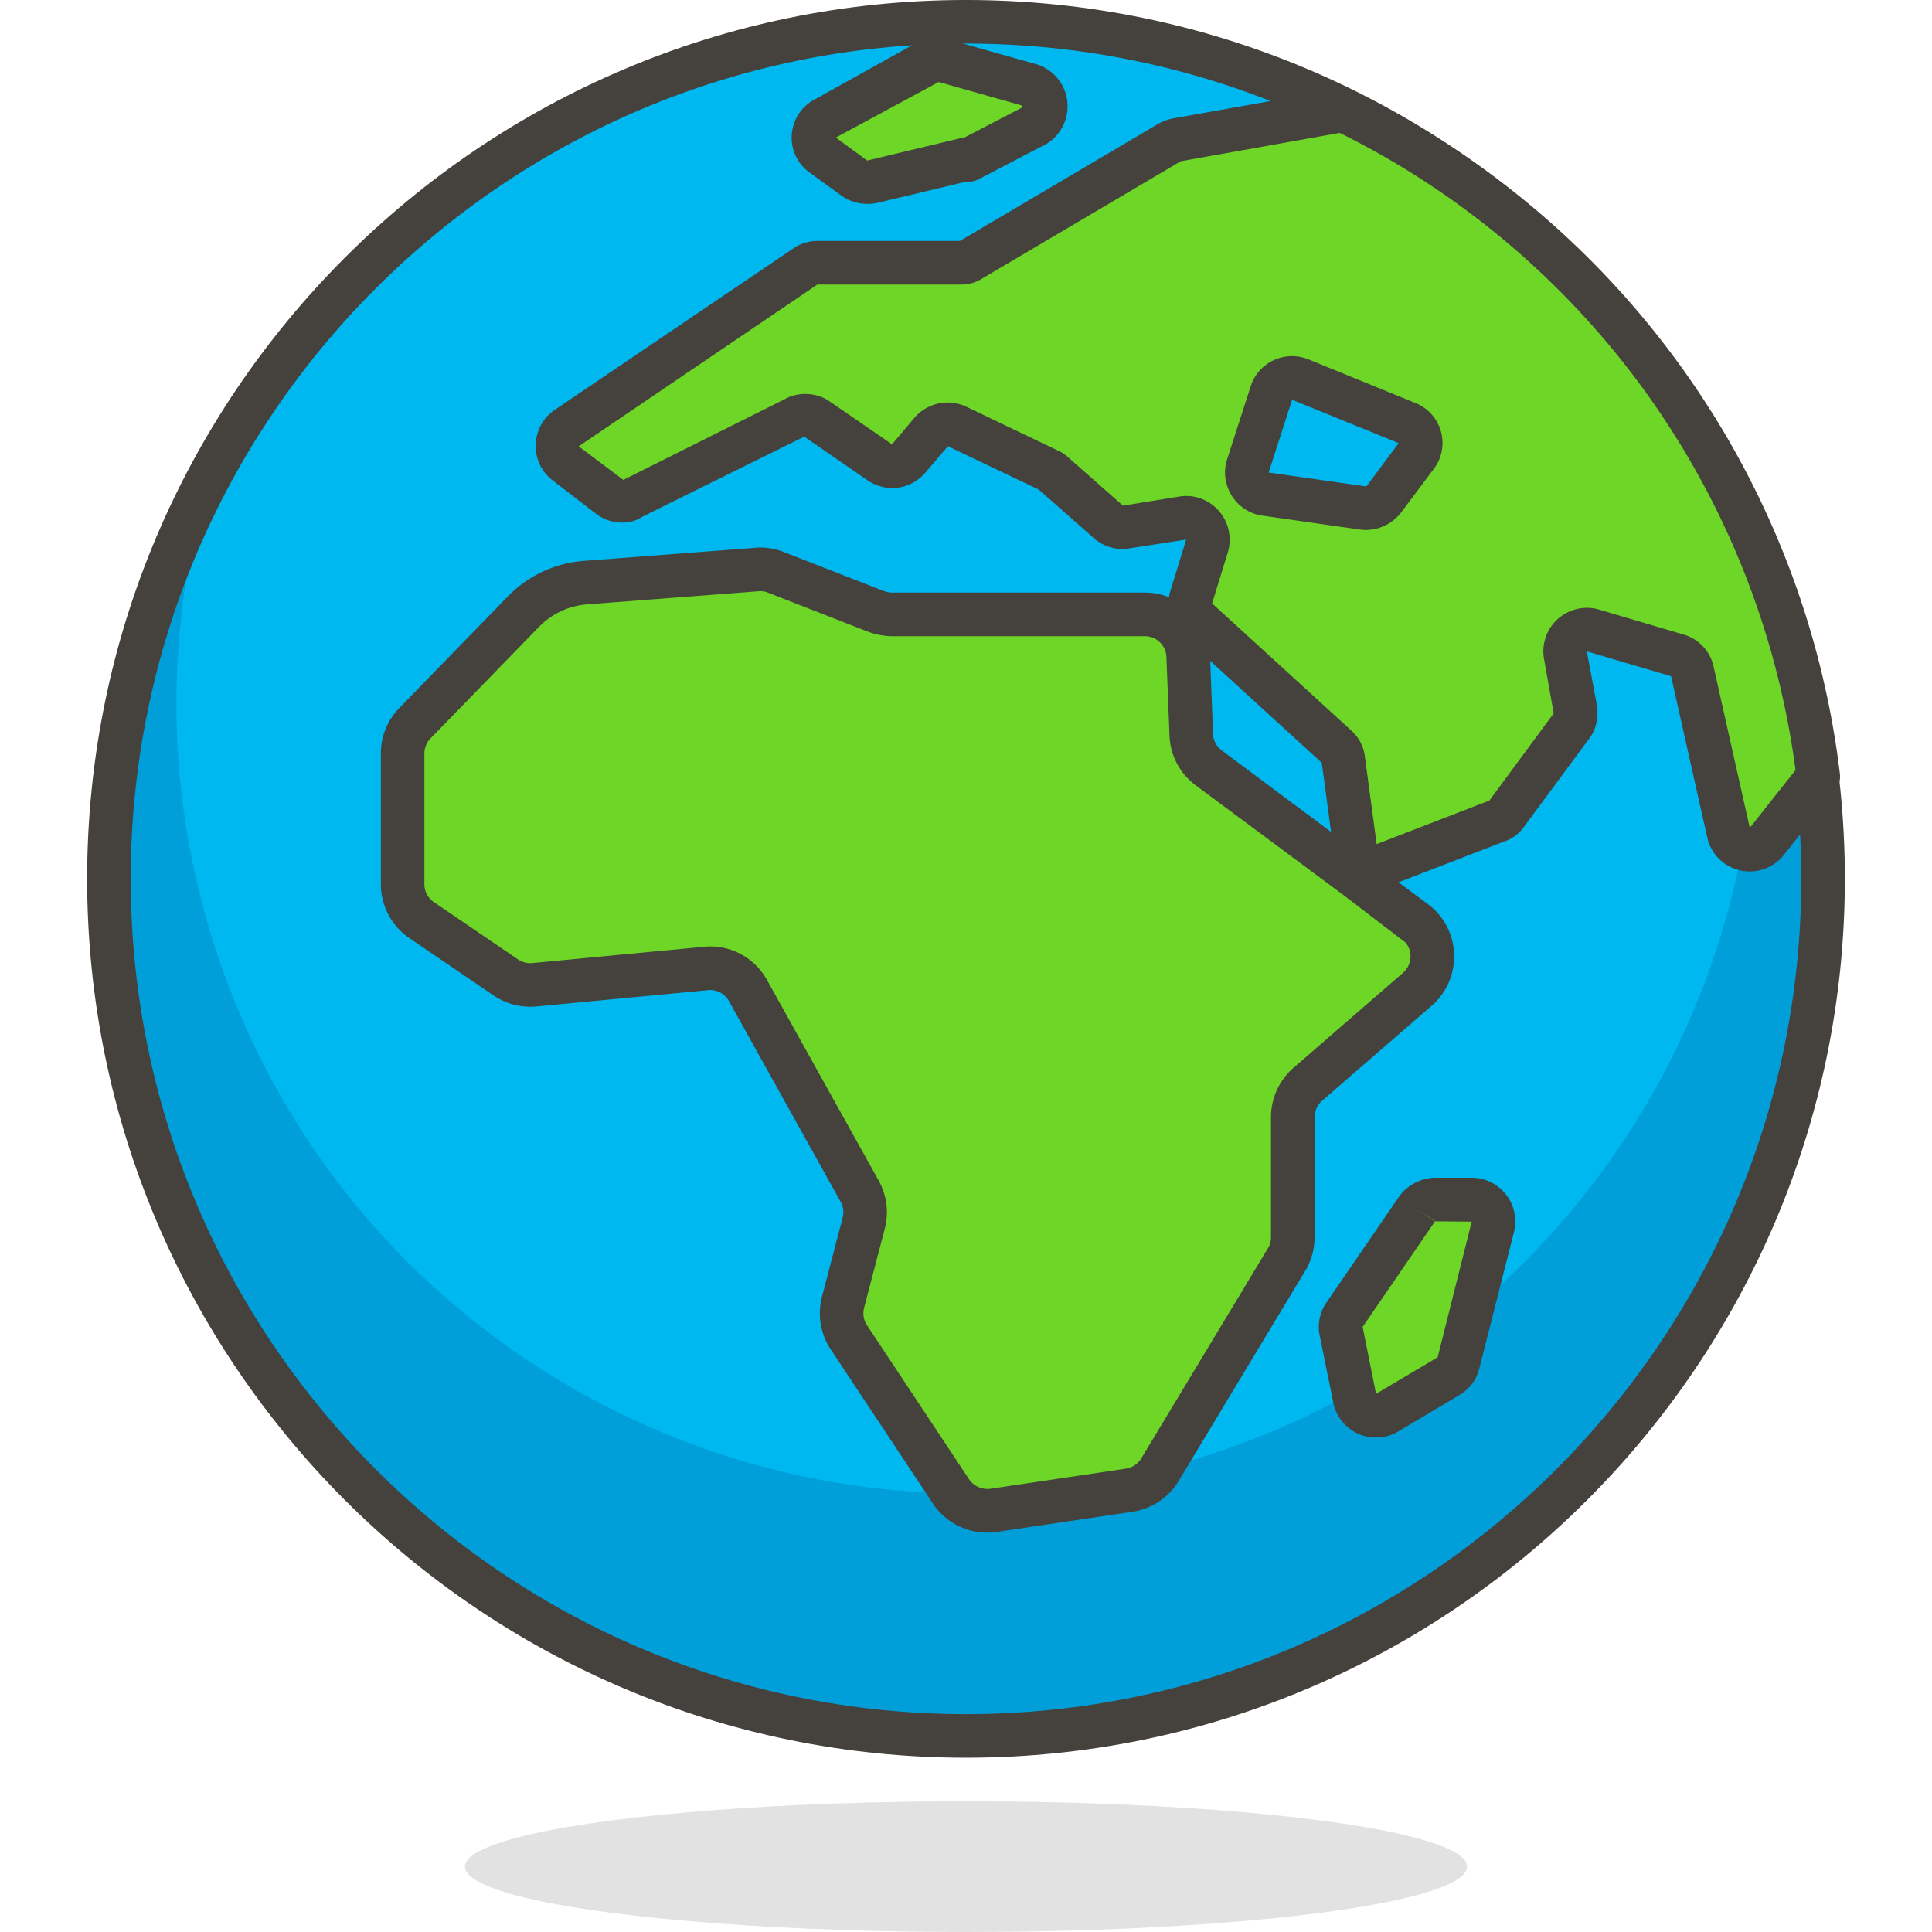 <svg xmlns="http://www.w3.org/2000/svg" viewBox="0 0 44.34 44.34" width="512" height="512"><ellipse cx="22.17" cy="42.84" rx="11.5" ry="1.5" opacity=".15" fill="#45413c"/><circle cx="22.17" cy="20.17" r="19.67" fill="#00b8f0"/><path d="M39.51 10.89c2.905 9.577-2.504 19.695-12.081 22.599-9.576 2.905-19.694-2.504-22.599-12.081a18.119 18.119 0 0 1 0-10.518c-5.129 9.577-1.523 21.498 8.054 26.626s21.498 1.523 26.626-8.054a19.667 19.667 0 0 0 0-18.572z" fill="#009fd9"/><path d="M22.17 40.34C11.048 40.34 2 31.292 2 20.17 2 9.048 11.048 0 22.17 0c11.122 0 20.17 9.048 20.17 20.17 0 11.122-9.048 20.17-20.17 20.17zm0-39.34C11.6 1 3 9.6 3 20.17s8.6 19.17 19.17 19.17 19.17-8.6 19.17-19.17S32.74 1 22.17 1z" fill="#45413c"/><path d="M30.82 2.53l-3.81.68a.575.575 0 0 0-.17.06l-4.55 2.69a.475.475 0 0 1-.26.07h-3.27a.494.494 0 0 0-.28.09L13 9.83a.5.5 0 0 0 0 .81l1 .77a.469.469 0 0 0 .52 0l3.71-1.8a.52.52 0 0 1 .51 0l1.45 1a.49.49 0 0 0 .66-.08l.52-.62a.5.5 0 0 1 .6-.12l2.09 1a.41.41 0 0 1 .11.07l1.27 1.12a.482.482 0 0 0 .41.11l1.29-.2a.5.5 0 0 1 .56.64l-.36 1.17a.5.5 0 0 0 .14.52l3.19 2.91c.091.079.148.19.16.31l.27 2a.5.5 0 0 0 .67.4l2.59-1a.405.405 0 0 0 .22-.17l1.48-2a.488.488 0 0 0 .11-.33l-.24-1.29a.5.5 0 0 1 .63-.58l1.93.57a.489.489 0 0 1 .35.37l.83 3.7a.501.501 0 0 0 .88.2l1.18-1.49A19.657 19.657 0 0 0 30.82 2.53z" fill="#6dd627"/><path d="M31.594 20.372c-.49 0-.92-.363-.989-.863l-.27-2.002-3.191-2.917a1.002 1.002 0 0 1-.28-1.04l.359-1.167-1.297.201a.976.976 0 0 1-.817-.23l-1.27-1.119-2.084-.994-.521.61a.994.994 0 0 1-1.335.164l-1.441-.994-3.718 1.838c-.267.184-.688.184-1.015-.033l-1.029-.791a.996.996 0 0 1-.389-.96.994.994 0 0 1 .401-.652L18.2 5.706a.981.981 0 0 1 .555-.176h3.275l4.555-2.69a1.11 1.11 0 0 1 .332-.121l3.815-.681a.486.486 0 0 1 .307.042 20.085 20.085 0 0 1 11.187 15.679.497.497 0 0 1-.104.371l-1.181 1.49c-.139.177-.34.304-.563.355a.993.993 0 0 1-.755-.13.99.99 0 0 1-.441-.626l-.83-3.7-1.934-.57.243 1.299c.019.314-.062.551-.215.739l-1.464 1.98a.897.897 0 0 1-.469.349l-2.564.99a.944.944 0 0 1-.355.066zm-4.369-8.989c.205 0 .407.064.579.188a1.006 1.006 0 0 1 .375 1.105l-.361 1.172 3.189 2.913a.96.96 0 0 1 .321.631l.267 1.981 2.586-1 1.477-2.001-.219-1.231a.999.999 0 0 1 1.263-1.15l1.93.57a.98.98 0 0 1 .697.746L40.158 19l1.05-1.326A19.092 19.092 0 0 0 30.747 3.05l-3.649.651-4.553 2.689a.903.903 0 0 1-.525.14h-3.26l-5.479 3.714 1.025.77 3.707-1.854c.28-.16.663-.16.971.014l1.489 1.024.514-.609a1.003 1.003 0 0 1 1.206-.247l2.083.997a.853.853 0 0 1 .228.148l1.269 1.118 1.292-.209a.942.942 0 0 1 .16-.013z" fill="#45413c"/><path d="M23.59 1.94l-1.91-.54a.535.535 0 0 0-.37 0l-2.37 1.32a.49.49 0 0 0-.06.84l.73.53a.54.54 0 0 0 .41.08l2.09-.5h.12l1.46-.76a.51.51 0 0 0-.1-.97z" fill="#6dd627"/><path d="M19.912 4.679c-.208 0-.41-.06-.58-.174l-.746-.541a.983.983 0 0 1-.366-1.118.979.979 0 0 1 .496-.573l2.351-1.31c.3-.117.556-.117.788-.032l1.854.523c.318.07.583.29.712.591a1.012 1.012 0 0 1-.535 1.325l-1.425.743a.5.5 0 0 1-.231.057h-.061l-2.033.486c-.075.016-.15.023-.224.023zm1.632-2.798l-2.361 1.276.72.528 2.09-.501a.487.487 0 0 1 .114-.014l1.352-.703c-.014-.003.007-.042-.006-.046l-1.909-.54z" fill="#45413c"/><path d="M26.27 14.1h-5.8a1.172 1.172 0 0 1-.37-.07l-2.28-.89c-.14-.056-.29-.08-.44-.07l-3.93.3a2.223 2.223 0 0 0-1.43.66l-2.5 2.57a.999.999 0 0 0-.28.7v3a1 1 0 0 0 .44.82l1.94 1.32a1 1 0 0 0 .66.16l3.89-.37a.999.999 0 0 1 1 .51l2.56 4.6c.124.226.156.491.09.74l-.47 1.8a.999.999 0 0 0 .13.81l2.34 3.53a1 1 0 0 0 1 .44l3.09-.46a.999.999 0 0 0 .71-.47l2.93-4.86c.085-.163.126-.346.12-.53v-2.7c0-.292.128-.57.35-.76l2.49-2.16a1 1 0 0 0 0-1.54l-1.34-1.01-3.42-2.54a1 1 0 0 1-.41-.76l-.07-1.81a1 1 0 0 0-1-.96z" fill="#6dd627"/><path d="M22.655 35.174c-.497 0-.973-.251-1.253-.681l-2.338-3.526a1.503 1.503 0 0 1-.196-1.218l.469-1.795a.493.493 0 0 0-.044-.373l-2.559-4.598a.493.493 0 0 0-.501-.257l-3.905.371a1.503 1.503 0 0 1-.982-.239L9.4 21.533a1.5 1.5 0 0 1-.659-1.23V17.3c-.003-.39.146-.763.42-1.047l2.501-2.572a2.717 2.717 0 0 1 1.754-.81l3.926-.3c.23-.019.458.021.665.105l2.275.888a.63.63 0 0 0 .2.036H26.271c.809 0 1.466.632 1.499 1.44l.07 1.811a.493.493 0 0 0 .204.375l4.767 3.555a1.494 1.494 0 0 1 .555 1.309 1.49 1.49 0 0 1-.536 1.015l-2.482 2.153a.501.501 0 0 0-.177.382v2.7a1.55 1.55 0 0 1-.177.762l-2.944 4.887a1.499 1.499 0 0 1-1.066.707l-3.089.459a1.511 1.511 0 0 1-.24.019zm-6.35-13.453c.534 0 1.036.292 1.303.779l2.559 4.597c.189.342.237.737.136 1.113l-.469 1.796a.5.5 0 0 0 .064.41l2.338 3.527c.111.169.31.252.502.224l3.099-.461a.503.503 0 0 0 .356-.236l2.928-4.857a.559.559 0 0 0 .049-.254V25.64a1.5 1.5 0 0 1 .523-1.139l2.489-2.159a.5.5 0 0 0 .075-.711l-1.388-1.062-3.417-2.538a1.485 1.485 0 0 1-.611-1.137l-.071-1.814a.497.497 0 0 0-.499-.479H20.47a1.645 1.645 0 0 1-.542-.101l-2.29-.894a.471.471 0 0 0-.226-.037l-3.924.3a1.72 1.72 0 0 0-1.111.511l-2.499 2.569a.496.496 0 0 0-.138.347V20.3a.495.495 0 0 0 .22.406l1.941 1.321c.09.059.207.087.324.075l3.897-.37c.062-.007.123-.011.183-.011z" fill="#45413c"/><g><path d="M32.52 27.75l-1.66 2.42a.488.488 0 0 0-.08.39l.31 1.53a.5.5 0 0 0 .75.33l1.41-.84a.502.502 0 0 0 .22-.31l.79-3.11a.5.5 0 0 0-.48-.63h-.84a.543.543 0 0 0-.42.22z" fill="#6dd627"/><path d="M31.578 32.993a.995.995 0 0 1-.554-.169.993.993 0 0 1-.425-.638l-.31-1.527a.982.982 0 0 1 .164-.78l1.653-2.412.01-.014c.189-.257.493-.415.812-.423h.852a1.003 1.003 0 0 1 .962 1.261l-.788 3.102a.98.98 0 0 1-.438.61l-1.421.847a1 1 0 0 1-.517.143zm.942-5.243l.412.283-1.659 2.42.308 1.537 1.414-.84.781-3.113-.835-.007-.421-.28z" fill="#45413c"/></g><g><path d="M29.17 9.05l-.53 1.64a.5.5 0 0 0 .41.65l2.24.32a.52.52 0 0 0 .46-.19l.75-1a.49.49 0 0 0-.21-.76l-2.45-1a.5.5 0 0 0-.67.34z" fill="#00b8f0"/><path d="M31.346 12.163a.977.977 0 0 1-.108-.006l-2.258-.322a.993.993 0 0 1-.755-.537.994.994 0 0 1-.061-.762l.53-1.64.038-.108a.987.987 0 0 1 .528-.533.995.995 0 0 1 .765-.009l2.453 1.001a.987.987 0 0 1 .415 1.532l-.743.991a1.03 1.03 0 0 1-.804.393zm-1.695-2.99c-.002.005-.004.025-.006.031l-.53 1.64 2.245.321.74-.995-2.449-.997zm-.481-.123h.01-.01z" fill="#45413c"/></g></svg>